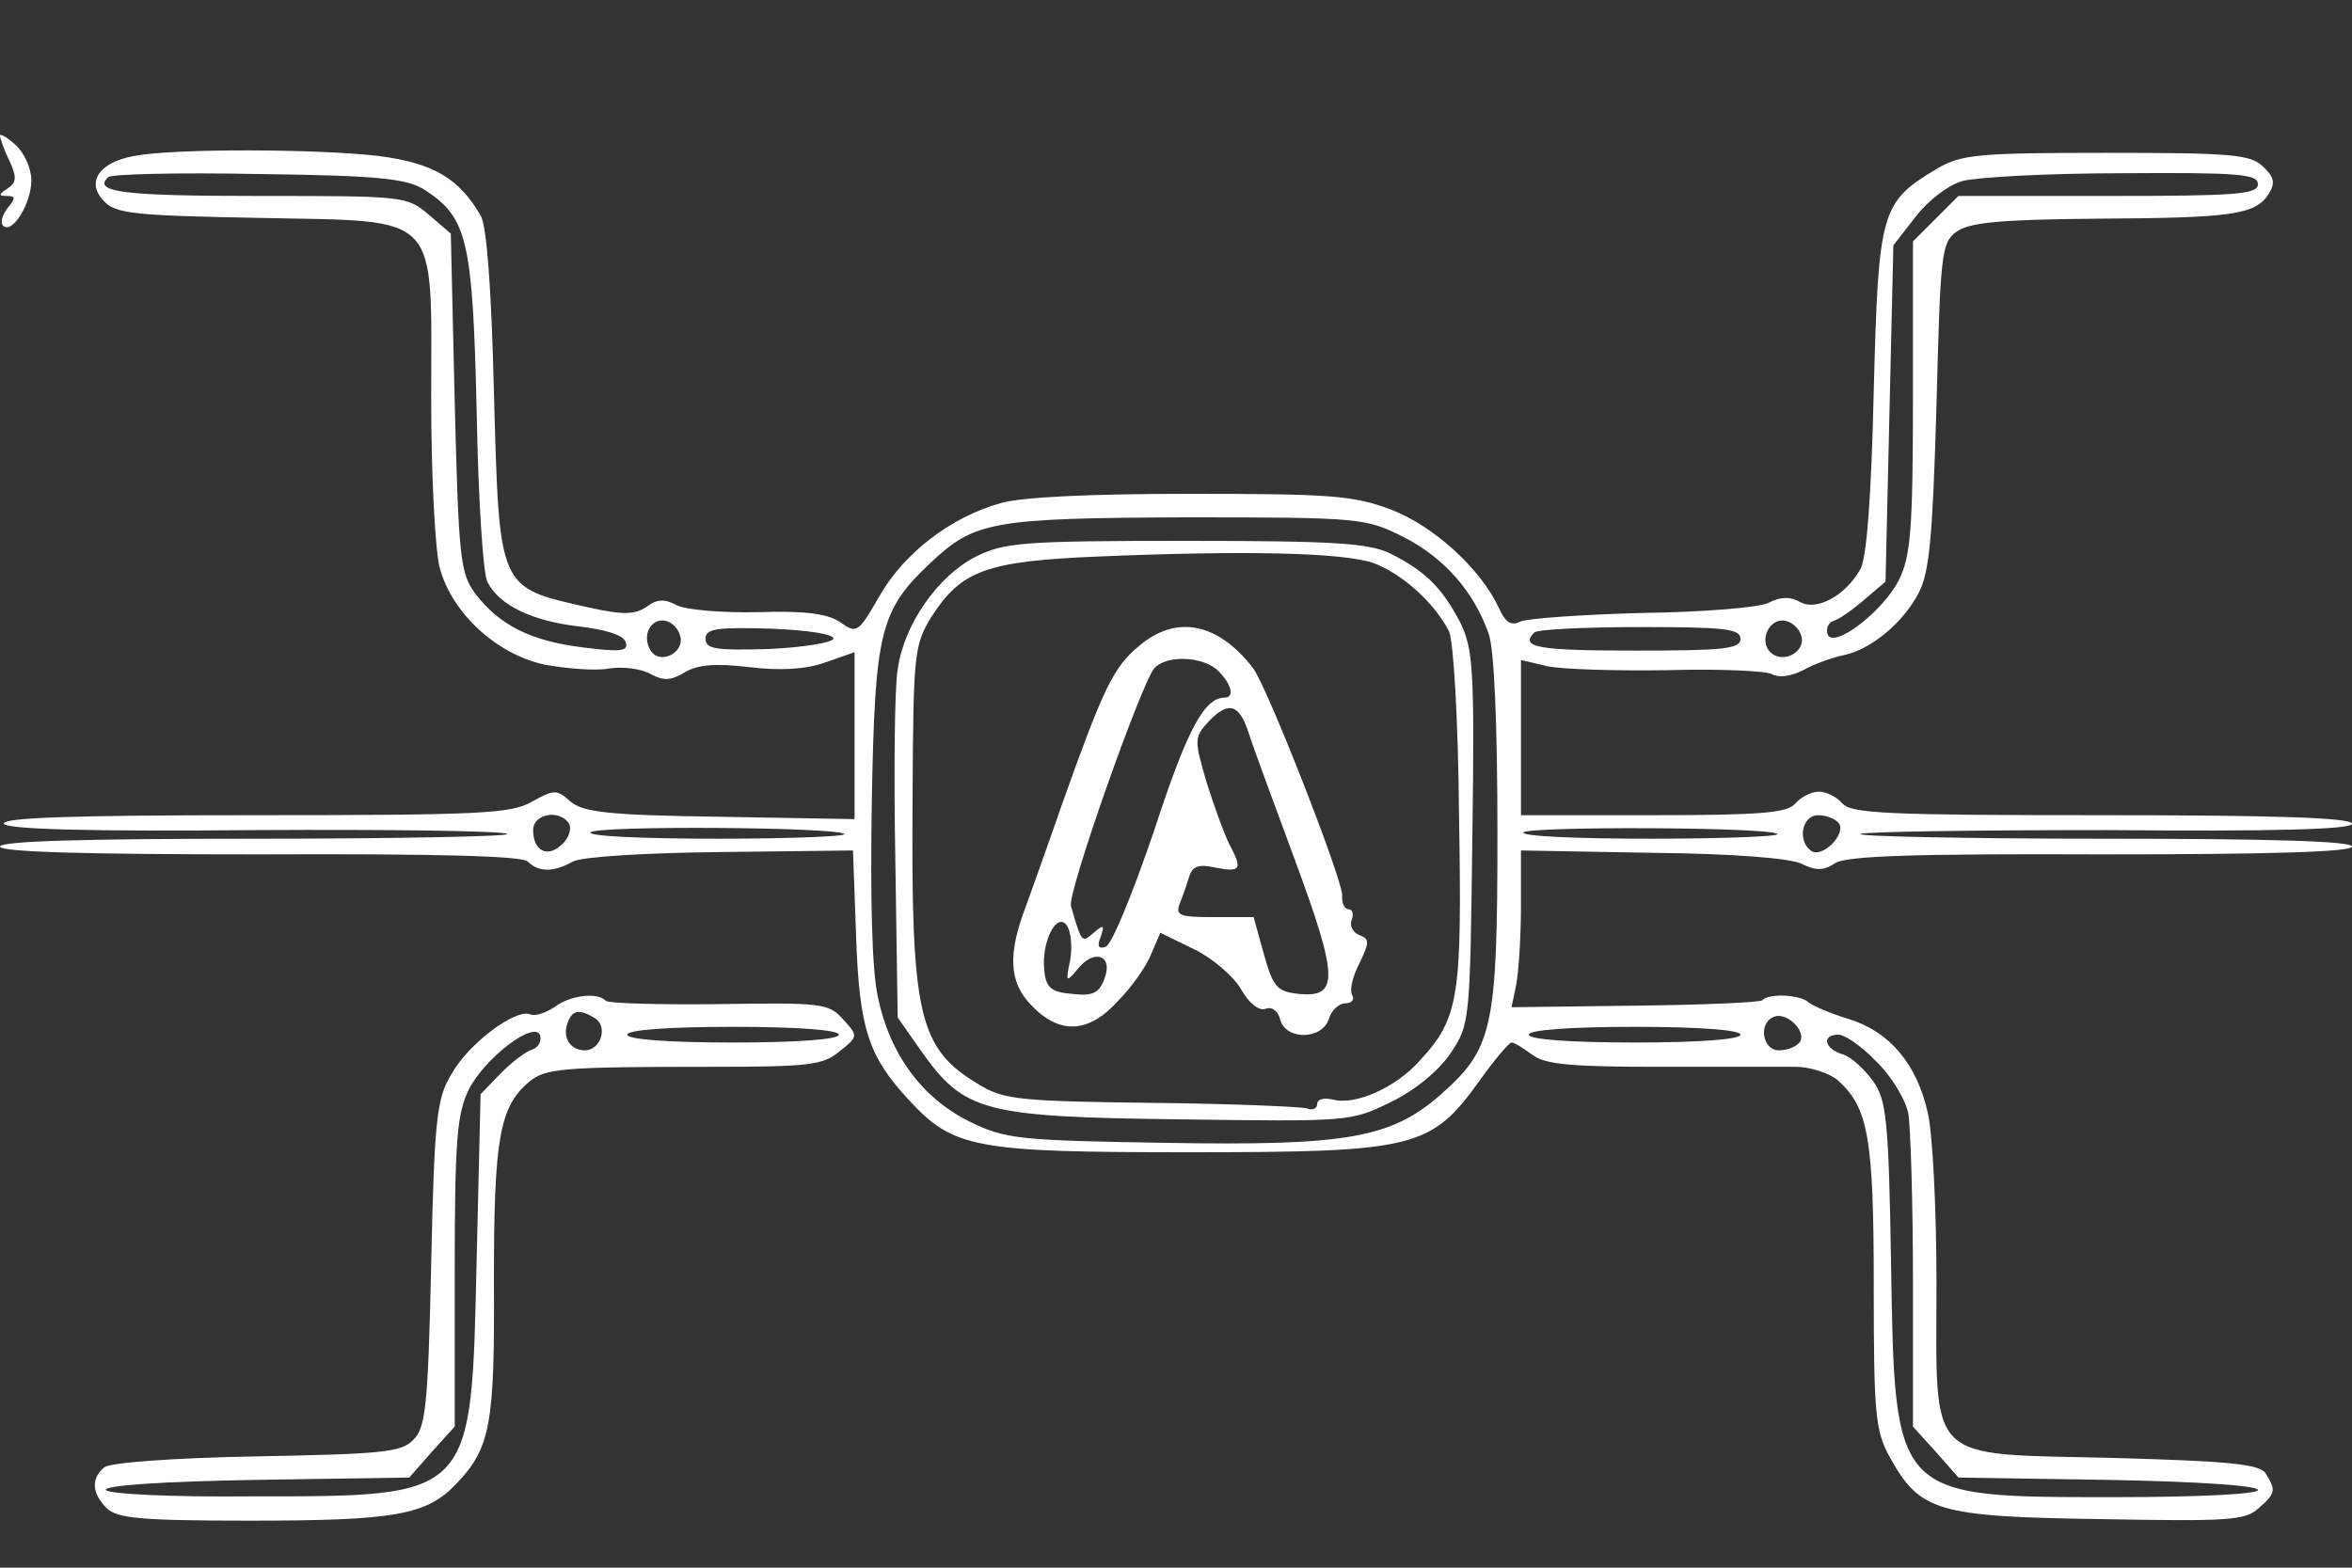  <svg  version="1.0" xmlns="http://www.w3.org/2000/svg"  width="300pt" height="200pt" viewBox="0 0 300 200"  preserveAspectRatio="xMidYMid meet"><rect x="0" y="0" width="300" height="200" fill="#333333" stroke="none"/>  <g transform="translate(0,200) scale(0.1,-0.1)" fill="#ffffff" stroke="none"> <path d="M0 1827 c0 -3 5 -18 12 -32 10 -22 9 -28 -3 -36 -11 -7 -11 -9 0 -9 11 0 11 -3 1 -15 -7 -9 -10 -19 -6 -23 12 -11 36 29 36 58 0 15 -9 35 -20 45 -11 10 -20 15 -20 12z"/> <path d="M171 1801 c-45 -8 -62 -34 -38 -58 15 -16 42 -18 197 -21 235 -5 220 11 220 -231 0 -97 5 -194 11 -216 16 -58 73 -110 134 -123 28 -5 64 -8 81 -5 18 3 42 0 54 -7 17 -9 26 -8 43 2 16 10 39 12 82 7 40 -5 73 -3 98 6 l37 13 0 -107 0 -106 -172 3 c-145 2 -175 6 -191 20 -17 15 -20 15 -49 -1 -26 -15 -65 -17 -354 -17 -227 0 -323 -3 -319 -11 5 -7 109 -10 321 -8 173 1 318 -1 321 -5 3 -3 -141 -6 -320 -6 -219 0 -327 -3 -327 -10 0 -7 109 -10 331 -10 225 1 335 -2 342 -9 14 -14 33 -14 58 0 12 6 92 11 189 12 l168 2 4 -110 c4 -118 16 -153 67 -208 57 -62 84 -67 357 -67 289 0 309 5 371 91 19 27 38 49 41 49 4 0 16 -8 27 -16 16 -12 50 -15 160 -15 77 0 156 0 175 0 19 0 43 -8 54 -17 39 -35 46 -73 46 -263 0 -165 2 -185 21 -219 38 -68 60 -75 267 -78 163 -3 186 -2 203 14 22 19 22 23 9 44 -7 12 -45 16 -196 20 -240 6 -224 -10 -224 224 0 94 -5 191 -11 216 -14 63 -49 104 -101 120 -23 7 -47 17 -52 22 -11 9 -50 11 -58 2 -3 -3 -76 -6 -163 -7 l-157 -2 6 29 c3 16 6 61 6 100 l0 71 167 -3 c105 -1 177 -7 191 -14 18 -9 28 -9 43 1 15 9 100 12 340 11 211 0 319 3 319 10 0 7 -107 10 -317 10 -174 0 -314 3 -310 6 3 3 146 5 316 5 212 -2 311 1 311 8 0 8 -103 11 -319 11 -271 0 -320 2 -331 15 -7 8 -20 15 -30 15 -10 0 -23 -7 -30 -15 -10 -12 -43 -15 -181 -15 l-169 0 0 99 0 99 34 -8 c19 -4 88 -6 153 -5 66 2 126 -1 133 -5 9 -5 24 -3 40 5 14 8 37 16 51 19 35 7 76 41 96 79 14 26 18 70 23 239 5 192 6 208 25 222 16 12 54 16 180 17 173 1 202 5 219 32 8 13 7 21 -7 34 -16 16 -39 18 -200 18 -164 0 -185 -2 -216 -20 -72 -43 -75 -53 -81 -283 -3 -134 -9 -214 -17 -228 -19 -34 -56 -54 -77 -42 -12 7 -25 7 -40 -1 -11 -6 -84 -12 -161 -13 -77 -2 -147 -7 -156 -11 -11 -6 -19 -1 -27 17 -23 50 -83 105 -138 126 -48 18 -78 20 -256 20 -125 0 -216 -4 -242 -12 -64 -18 -123 -64 -154 -118 -27 -47 -29 -49 -50 -34 -16 11 -44 15 -105 13 -46 -1 -93 3 -104 9 -15 8 -25 8 -38 -2 -15 -10 -29 -11 -74 -1 -116 26 -114 21 -121 275 -3 127 -9 213 -17 225 -27 47 -60 67 -130 76 -76 9 -260 10 -312 0z m372 -44 c53 -35 60 -64 65 -282 2 -110 8 -208 14 -218 15 -29 56 -49 115 -56 35 -4 58 -11 61 -20 4 -12 -6 -13 -54 -7 -66 8 -107 28 -138 69 -19 26 -21 45 -26 244 l-5 215 -28 24 c-28 24 -32 24 -217 24 -174 0 -212 5 -192 24 4 4 90 6 192 4 157 -2 190 -6 213 -21z m2337 8 c0 -13 -28 -15 -191 -15 l-191 0 -29 -29 -29 -29 0 -199 c0 -169 -3 -203 -18 -233 -20 -40 -84 -89 -91 -69 -2 7 1 15 8 17 7 2 24 14 39 27 l27 23 5 214 5 215 28 36 c16 21 42 41 60 46 18 5 110 10 205 10 147 1 172 -1 172 -14z m-1090 -450 c53 -27 90 -70 109 -124 7 -21 11 -116 11 -255 0 -249 -6 -274 -73 -333 -63 -55 -120 -65 -350 -61 -189 3 -205 5 -250 27 -61 30 -102 86 -117 158 -8 34 -10 128 -8 251 4 216 10 243 75 304 56 53 79 57 326 58 223 0 229 -1 277 -25z m-922 -128 c4 -21 -27 -35 -38 -17 -12 19 0 42 19 38 9 -2 17 -11 19 -21z m1430 0 c4 -20 -25 -34 -40 -19 -15 15 -1 44 19 40 10 -2 19 -11 21 -21z m-1235 -2 c-2 -5 -39 -11 -83 -13 -67 -2 -80 0 -80 13 0 13 13 15 83 13 48 -2 81 -7 80 -13z m1157 0 c0 -13 -22 -15 -135 -15 -123 0 -147 4 -128 23 3 4 64 7 135 7 107 0 128 -2 128 -15z m-1494 -236 c3 -6 0 -18 -9 -26 -18 -18 -37 -9 -37 18 0 21 34 27 46 8z m1620 0 c8 -14 -21 -43 -35 -35 -19 12 -13 46 8 46 11 0 23 -5 27 -11z m-1269 -13 c3 -3 -69 -6 -161 -6 -92 0 -165 3 -163 8 6 9 315 7 324 -2z m1190 0 c4 -3 -69 -6 -161 -6 -92 0 -165 3 -163 8 6 8 316 7 324 -2z m29 -265 c-4 -6 -16 -11 -27 -11 -21 0 -27 35 -6 43 16 6 41 -18 33 -32z m-76 9 c0 -6 -52 -10 -135 -10 -83 0 -135 4 -135 10 0 6 52 10 135 10 83 0 135 -4 135 -10z m173 -34 c19 -18 37 -48 41 -66 3 -18 6 -115 6 -216 l0 -184 29 -32 29 -33 191 -3 c110 -2 191 -7 191 -13 0 -5 -75 -9 -180 -9 -286 0 -283 -3 -288 300 -3 183 -6 207 -23 231 -11 15 -28 31 -39 34 -23 7 -27 25 -5 25 8 0 30 -15 48 -34z"/> <path d="M1245 1290 c-48 -24 -92 -86 -100 -144 -4 -23 -5 -132 -3 -243 l3 -201 30 -43 c55 -77 78 -84 329 -87 217 -3 219 -3 270 22 31 15 61 40 76 62 25 37 25 41 28 275 3 219 1 241 -16 276 -23 43 -43 64 -89 87 -27 13 -70 16 -260 16 -207 0 -232 -2 -268 -20z m506 -8 c36 -13 78 -50 97 -87 6 -11 12 -115 13 -235 4 -233 0 -259 -50 -313 -31 -35 -82 -57 -110 -50 -12 3 -21 1 -21 -6 0 -5 -6 -8 -13 -5 -7 2 -96 6 -197 7 -165 2 -189 4 -219 22 -80 47 -89 87 -87 370 1 181 2 192 24 228 38 59 69 71 212 77 191 8 311 5 351 -8z"/> <path d="M1453 1176 c-33 -27 -46 -55 -98 -201 -19 -55 -40 -113 -46 -130 -24 -62 -22 -98 6 -127 36 -38 73 -37 111 5 17 17 36 44 42 59 l12 28 43 -21 c23 -11 50 -34 60 -51 10 -18 23 -28 31 -25 8 3 16 -2 19 -14 7 -26 53 -26 62 1 3 11 13 20 21 20 8 0 12 5 9 10 -4 6 0 24 9 41 13 27 13 31 0 36 -8 3 -13 12 -10 19 3 8 1 14 -4 14 -5 0 -9 8 -8 18 0 21 -96 267 -114 290 -45 58 -98 68 -145 28z m101 -32 c17 -17 21 -34 8 -34 -26 0 -48 -41 -90 -170 -27 -79 -54 -146 -62 -148 -9 -3 -11 1 -6 13 5 15 4 16 -9 5 -15 -13 -15 -14 -29 34 -5 16 89 282 106 303 15 18 63 16 82 -3z m39 -80 c5 -16 32 -89 59 -162 55 -149 56 -175 5 -170 -28 3 -33 8 -45 51 l-13 47 -51 0 c-44 0 -49 2 -43 18 4 9 9 25 12 34 4 13 12 16 34 11 32 -6 34 -2 17 30 -6 12 -19 47 -29 79 -16 55 -16 57 3 78 25 26 39 22 51 -16z m-228 -289 c-6 -28 -5 -29 9 -12 21 27 46 19 35 -11 -7 -19 -15 -23 -41 -20 -27 2 -34 8 -36 30 -4 36 16 76 29 57 5 -8 7 -27 4 -44z"/> <path d="M707 715 c-11 -7 -24 -12 -31 -9 -19 7 -78 -37 -100 -76 -19 -31 -22 -57 -26 -242 -4 -181 -7 -210 -23 -225 -15 -16 -41 -18 -200 -21 -108 -2 -187 -8 -194 -14 -17 -14 -16 -33 3 -52 13 -13 44 -16 182 -16 186 0 226 7 264 47 44 46 49 76 48 260 0 180 7 221 45 253 21 17 41 19 231 19 125 0 143 2 164 19 25 20 25 20 5 42 -18 20 -27 21 -157 19 -76 -1 -141 1 -145 4 -11 12 -47 7 -66 -8z m52 -14 c17 -11 7 -41 -13 -41 -19 0 -29 17 -22 35 6 17 15 18 35 6z m-80 -40 c-8 -2 -26 -16 -40 -30 l-26 -27 -5 -210 c-7 -307 -2 -303 -290 -303 -100 -1 -179 3 -183 8 -3 6 72 11 191 13 l196 3 29 33 29 32 0 198 c0 168 3 202 18 232 20 40 84 89 91 69 2 -7 -2 -15 -10 -18z m391 19 c0 -6 -52 -10 -135 -10 -83 0 -135 4 -135 10 0 6 52 10 135 10 83 0 135 -4 135 -10z"/> </g> </svg> 